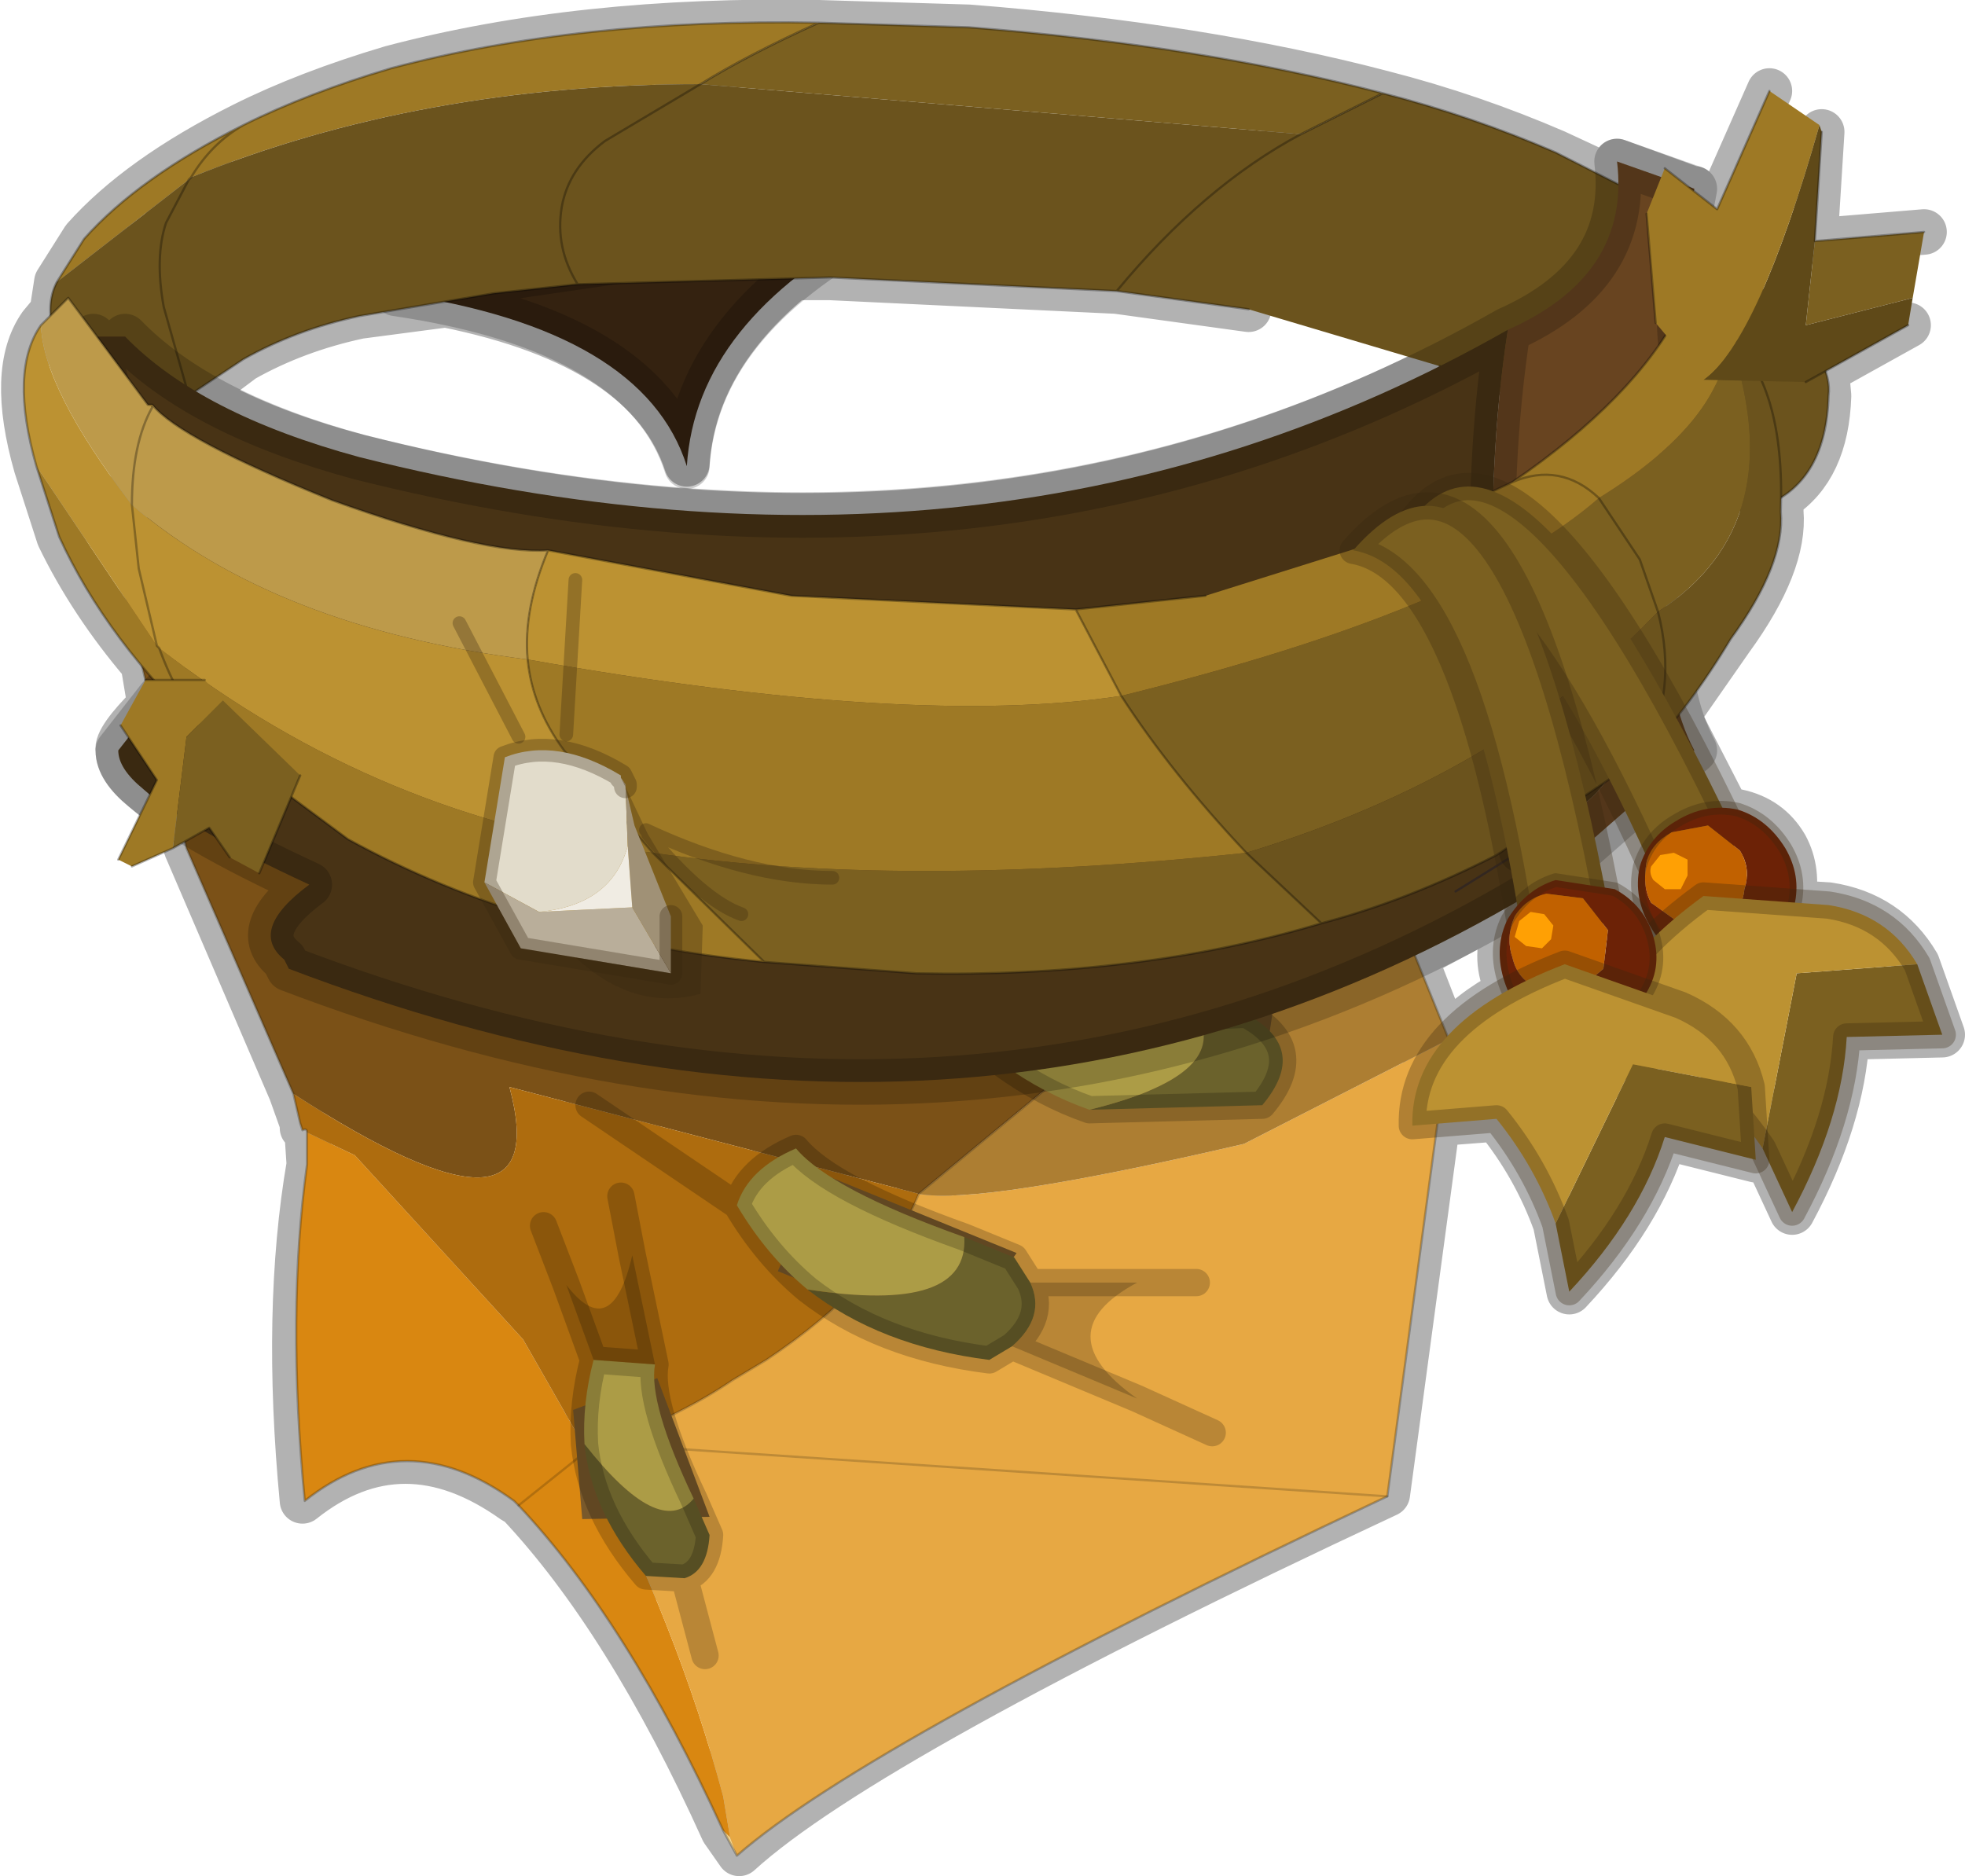 <?xml version="1.0" encoding="UTF-8" standalone="no"?>
<svg xmlns:xlink="http://www.w3.org/1999/xlink" height="41.25px" width="43.2px" xmlns="http://www.w3.org/2000/svg">
  <g transform="matrix(1.0, 0.0, 0.0, 1.0, -258.85, -382.3)">
    <path d="M297.75 384.3 L296.6 386.9 296.1 386.5 296.05 386.45 294.4 385.85 294.45 386.3 Q294.45 388.45 292.0 389.55 L291.85 390.95 Q291.7 391.95 291.7 393.05 L292.1 392.9 Q294.4 391.35 295.45 389.7 M294.45 386.3 L293.05 385.65 Q291.2 384.85 289.25 384.35 L287.45 385.25 Q285.3 386.4 283.4 388.7 L286.3 389.1 M295.05 387.0 L295.25 389.4 M296.05 386.45 L296.1 386.45 296.1 386.5 M301.15 387.4 L298.75 387.6 298.9 385.2 M297.7 391.0 L298.0 393.25 Q299.0 392.6 299.05 391.0 L299.0 390.45 298.55 390.7 M292.1 392.9 Q293.15 392.45 294.0 393.25 L294.9 394.6 295.3 395.75 295.4 397.5 295.75 398.05 295.75 398.0 296.9 396.35 Q298.1 394.7 298.0 393.55 L298.0 393.25 M295.4 397.5 L294.75 396.35 Q293.75 394.8 292.95 394.0 292.3 393.3 291.65 393.1 290.85 392.8 290.2 393.45 L290.75 393.55 291.9 394.65 293.05 397.35 293.25 397.6 294.3 399.5 294.6 400.15 295.05 401.1 Q295.25 400.5 295.7 400.3 296.2 399.95 296.8 400.1 L295.85 398.25 295.75 398.05 M291.65 393.1 L291.7 393.05 M290.2 393.45 Q289.45 393.45 288.65 394.4 L288.6 394.4 Q289.45 394.55 290.1 395.5 290.85 396.6 291.45 398.75 L292.0 401.0 292.05 401.2 292.2 402.15 292.25 402.3 Q292.5 401.85 293.1 401.7 L294.15 401.75 293.95 400.7 293.75 399.95 293.75 399.85 293.15 397.65 293.05 397.35 M294.3 399.5 Q294.15 399.55 294.05 399.65 L294.05 399.7 293.75 399.95 M294.05 399.7 L293.75 399.85 M292.25 402.3 L292.05 402.5 Q291.7 403.15 291.9 403.8 L292.0 404.1 292.4 403.85 293.25 403.5 295.1 404.2 295.25 402.9 295.2 402.75 295.15 402.65 295.0 402.4 294.4 401.85 294.15 401.75 M285.35 395.4 L282.5 395.7 283.5 397.6 Q284.6 399.3 286.25 401.05 L287.9 402.6 Q289.8 402.1 291.75 401.1 L292.0 401.0 M295.75 398.0 L295.85 398.25 M295.0 402.4 Q294.8 401.9 294.95 401.4 L295.05 401.1 M295.1 404.2 L295.8 404.4 Q297.05 404.95 297.35 406.2 L297.5 407.4 297.6 407.55 298.25 408.95 Q299.35 406.9 299.45 405.1 L301.55 405.05 301.0 403.5 Q300.35 402.4 299.05 402.2 L298.25 402.15 296.3 402.0 295.6 402.55 295.25 402.9 M296.8 400.1 L297.05 400.15 Q297.75 400.3 298.1 400.9 298.4 401.45 298.25 402.15 M294.6 400.15 L293.95 400.7 M283.4 388.7 L277.1 388.4 276.3 388.4 Q274.1 390.2 273.95 392.5 273.1 389.9 268.65 389.0 L266.75 389.25 Q265.35 389.55 264.2 390.2 L263.2 390.95 Q264.65 391.8 266.75 392.35 279.9 395.7 290.5 390.35 L292.0 389.55 M299.0 390.45 L300.8 389.45 M297.5 407.4 L297.45 407.8 295.45 407.3 Q294.9 409.05 293.35 410.7 L293.05 409.2 Q292.6 407.95 291.75 406.9 L290.45 407.0 289.35 415.15 Q277.9 420.5 275.1 423.05 L274.75 422.55 Q272.65 417.9 270.25 415.35 L270.15 415.3 Q267.7 413.55 265.5 415.3 265.1 411.1 265.65 407.9 L265.6 407.15 Q265.6 407.05 265.5 407.1 L265.5 407.0 265.25 406.3 262.95 400.95 262.75 400.25 262.0 399.65 Q261.45 399.2 261.45 398.8 261.4 398.55 262.15 397.8 L262.0 396.9 Q260.85 395.55 260.15 394.1 L259.65 392.55 Q259.05 390.45 259.75 389.45 L260.0 389.15 260.1 388.5 260.7 387.55 Q261.9 386.2 264.2 385.05 265.6 384.35 267.45 383.8 271.6 382.7 276.85 382.8 L280.15 382.9 Q285.25 383.3 289.25 384.35 M292.0 404.1 Q291.15 404.55 290.65 405.15 L290.6 405.2 Q289.9 406.0 289.9 407.05 L290.45 407.0 M290.65 405.15 L289.95 403.35 286.8 404.6 M292.2 402.15 L289.95 403.35 M276.85 382.8 Q275.3 383.5 274.25 384.15 L272.15 385.4 Q271.35 386.0 271.2 386.85 271.1 387.55 271.4 388.15 L271.55 388.55 276.3 388.4 M268.65 389.0 L269.7 388.75 271.55 388.55 M282.5 395.7 L276.25 395.4 270.9 394.4 Q270.35 395.7 270.45 396.8 270.55 397.85 271.25 398.8 L273.2 401.05 275.65 403.45 279.0 403.7 Q283.9 403.8 287.9 402.6 M271.45 402.25 L270.9 402.55 270.3 402.95 M264.2 385.05 Q263.5 385.45 263.05 386.2 L263.0 386.25 262.5 387.2 Q262.25 387.95 262.45 389.05 L262.95 390.75 263.2 390.95 M260.0 389.15 L260.35 388.85 262.1 391.2 262.2 391.2 Q262.8 391.95 266.15 393.3 269.5 394.5 270.9 394.4 M262.0 396.9 L262.5 397.55 263.35 398.4 262.7 397.35 262.35 396.55 262.3 396.5 261.95 395.1 261.9 394.8 261.75 393.4 261.8 392.7 262.2 391.25 262.2 391.2 M270.9 402.55 Q268.55 401.9 266.5 400.75 L263.4 398.45 263.35 398.4 M262.15 397.8 L262.35 397.65 262.5 397.55 M276.05 410.1 L275.05 408.8 272.15 406.85 272.05 406.8 271.8 406.75 271.65 405.5 Q268.5 404.85 265.2 403.6 L265.1 403.4 Q264.3 402.75 265.65 401.75 L262.75 400.25 M261.6 389.7 L262.95 390.75 M286.75 404.95 Q287.45 405.6 286.6 406.65 284.55 407.2 282.85 406.7 L281.85 406.25 279.1 408.5 278.9 408.95 M282.35 405.75 L281.2 405.9 281.85 406.25 M285.5 413.8 L281.1 411.9 280.6 412.2 Q278.65 411.95 277.2 411.05 L275.7 412.15 274.95 412.65 273.55 413.45 M281.15 409.95 L281.5 410.5 285.15 410.5 M281.5 410.5 Q281.85 411.25 281.1 411.9 M275.65 403.45 L274.35 403.35 274.55 405.35 M274.35 403.35 L274.3 403.05 M276.95 408.1 L276.35 407.55 275.85 407.85 275.05 408.8 M272.05 406.8 L272.75 405.7 273.15 405.05 273.8 405.35 M270.3 404.1 L271.6 404.7 271.65 405.5 M273.25 412.65 L273.25 412.3 271.9 412.2 271.75 413.2 M271.9 412.2 L270.8 409.25 M277.2 411.05 L276.6 410.65 276.25 410.35 M273.25 412.3 L272.5 408.6 M274.35 415.7 L274.45 416.05 Q274.4 416.85 273.9 417.0 L274.35 418.7 M273.9 417.0 L273.05 416.95 273.05 416.9 Q272.5 416.3 272.25 415.7 M271.5 414.4 L270.25 415.35 M281.2 405.9 Q277.1 406.4 272.75 405.7 M273.85 414.15 L289.35 415.15" fill="none" stroke="#000000" stroke-linecap="round" stroke-linejoin="round" stroke-opacity="0.302" stroke-width="1.0"/>
    <path d="M292.05 401.2 L290.85 401.9" fill="none" stroke="#000000" stroke-linecap="round" stroke-linejoin="round" stroke-opacity="0.302" stroke-width="1.0"/>
    <path d="M273.95 392.55 Q273.0 389.55 267.55 388.75 L278.2 387.2 Q274.15 389.35 273.95 392.55" fill="#342210" fill-rule="evenodd" stroke="none"/>
    <path d="M273.95 392.55 Q273.0 389.55 267.55 388.75 L278.2 387.2 Q274.15 389.35 273.95 392.55 Z" fill="none" stroke="#000000" stroke-linecap="round" stroke-linejoin="round" stroke-opacity="0.2" stroke-width="1.0"/>
    <path d="M289.25 384.35 L287.45 385.25 274.25 384.15 Q275.3 383.5 276.85 382.8 L280.15 382.9 Q285.25 383.3 289.25 384.35" fill="#7b6020" fill-rule="evenodd" stroke="none"/>
    <path d="M260.1 388.5 L260.7 387.55 Q261.9 386.2 264.2 385.05 265.6 384.35 267.45 383.8 271.6 382.7 276.85 382.8 275.3 383.5 274.25 384.15 268.1 384.15 263.05 386.2 L263.0 386.25 260.1 388.5 M263.05 386.2 Q263.5 385.45 264.2 385.05 263.5 385.45 263.05 386.2" fill="#9e7925" fill-rule="evenodd" stroke="none"/>
    <path d="M263.0 391.0 L262.95 391.0 263.0 391.0" fill="#bc9232" fill-rule="evenodd" stroke="none"/>
    <path d="M286.3 389.1 L283.4 388.7 Q285.3 386.4 287.45 385.25 285.3 386.4 283.4 388.7 L277.1 388.4 271.55 388.55 269.7 388.75 266.75 389.25 Q265.35 389.55 264.2 390.2 L263.0 391.0 262.45 389.05 Q262.25 387.95 262.5 387.2 L263.0 386.25 262.5 387.2 Q262.25 387.95 262.45 389.05 L263.0 391.0 262.95 391.0 262.3 392.65 Q261.45 392.25 260.6 390.9 259.65 389.35 260.1 388.5 L263.0 386.25 263.05 386.2 Q268.1 384.15 274.25 384.15 L287.45 385.25 289.25 384.35 Q291.2 384.85 293.05 385.65 L296.2 387.25 298.05 389.1 Q299.15 390.25 299.05 391.0 299.0 392.85 297.7 393.4 L296.6 393.65 295.2 392.5 292.85 391.35 290.5 390.35 286.3 389.1 M296.2 387.25 Q296.95 388.25 296.4 389.3 L295.95 390.05 Q294.4 391.9 292.85 391.35 294.4 391.9 295.95 390.05 L296.4 389.3 Q296.95 388.25 296.2 387.25 M274.25 384.15 L272.15 385.4 Q271.35 386.0 271.2 386.85 271.05 387.75 271.55 388.55 271.05 387.75 271.2 386.85 271.35 386.0 272.15 385.4 L274.25 384.15" fill="#6b531d" fill-rule="evenodd" stroke="none"/>
    <path d="M283.4 388.7 L286.3 389.1 M290.5 390.35 L292.85 391.35 Q294.4 391.9 295.95 390.05 L296.4 389.3 Q296.95 388.25 296.2 387.25 L293.05 385.65 Q291.2 384.85 289.25 384.35 L287.45 385.25 Q285.3 386.4 283.4 388.7 L277.1 388.4 271.55 388.55 269.7 388.75 266.75 389.25 Q265.35 389.55 264.2 390.2 L263.0 391.0 262.95 391.0 262.3 392.65 Q261.45 392.25 260.6 390.9 259.65 389.35 260.1 388.5 L260.7 387.55 Q261.9 386.2 264.2 385.05 265.6 384.35 267.45 383.8 271.6 382.7 276.85 382.8 L280.15 382.9 Q285.25 383.3 289.25 384.35 M292.85 391.35 L295.2 392.5 296.6 393.65 297.7 393.4 Q299.0 392.85 299.05 391.0 299.15 390.25 298.05 389.1 L296.2 387.25 M276.85 382.8 Q275.3 383.5 274.25 384.15 L272.15 385.4 Q271.35 386.0 271.2 386.85 271.05 387.75 271.55 388.55 M263.05 386.2 L263.0 386.25 262.5 387.2 Q262.25 387.95 262.45 389.05 L263.0 391.0 M264.2 385.05 Q263.5 385.45 263.05 386.2" fill="none" stroke="#000000" stroke-linecap="round" stroke-linejoin="round" stroke-opacity="0.302" stroke-width="0.05"/>
    <path d="M265.3 406.35 L262.95 400.95 261.4 394.6 Q265.65 398.65 270.6 401.8 L270.1 401.4 284.5 404.05 279.05 408.55 270.05 406.2 Q271.1 410.1 265.3 406.35" fill="#7b5117" fill-rule="evenodd" stroke="none"/>
    <path d="M274.75 422.55 Q272.65 417.95 270.25 415.4 L270.15 415.3 Q267.75 413.55 265.55 415.3 265.15 411.15 265.6 407.9 L265.6 407.2 266.65 407.7 270.35 411.75 271.75 414.2 270.25 415.4 271.75 414.2 Q273.75 418.05 274.75 421.8 L274.9 422.7 274.75 422.55" fill="#d98711" fill-rule="evenodd" stroke="none"/>
    <path d="M279.05 408.55 Q278.25 410.5 275.7 412.2 L274.95 412.65 Q273.85 413.4 272.15 414.05 L271.75 414.2 270.35 411.75 266.65 407.7 265.6 407.2 Q265.6 407.1 265.5 407.15 L265.45 407.0 265.3 406.35 Q271.1 410.1 270.05 406.2 L279.05 408.55" fill="#ae6c0e" fill-rule="evenodd" stroke="none"/>
    <path d="M275.05 423.1 L274.75 422.55 274.9 422.7 275.05 423.1" fill="#fad98f" fill-rule="evenodd" stroke="none"/>
    <path d="M290.7 405.15 L289.35 415.2 272.15 414.05 289.35 415.2 Q277.9 420.6 275.05 423.1 L274.9 422.7 274.75 421.8 Q273.75 418.05 271.75 414.2 L272.15 414.05 Q273.85 413.4 274.95 412.65 L275.7 412.2 Q278.25 410.5 279.05 408.55 280.4 408.8 286.2 407.45 L290.7 405.15" fill="#e7a843" fill-rule="evenodd" stroke="none"/>
    <path d="M290.7 405.15 L286.2 407.45 Q280.4 408.8 279.05 408.55 L284.5 404.05 285.8 403.95 289.65 402.55 290.7 405.15" fill="#ad7e32" fill-rule="evenodd" stroke="none"/>
    <path d="M279.05 408.55 Q278.25 410.5 275.7 412.2 L274.95 412.65 Q273.85 413.4 272.15 414.05 L289.35 415.2 M271.75 414.2 L272.15 414.05 M270.25 415.4 L271.75 414.2 M284.5 404.05 L279.05 408.55" fill="none" stroke="#000000" stroke-linecap="round" stroke-linejoin="round" stroke-opacity="0.18" stroke-width="0.05"/>
    <path d="M289.35 415.2 L290.7 405.15 289.65 402.55 285.8 403.95 284.5 404.05 270.1 401.4 270.6 401.8 Q265.65 398.65 261.4 394.6 L262.95 400.95 265.3 406.35 265.45 407.0 265.5 407.15 Q265.6 407.1 265.6 407.2 L265.6 407.9 Q265.15 411.15 265.55 415.3 267.75 413.55 270.15 415.3 L270.25 415.4 Q272.65 417.95 274.75 422.55 L275.05 423.1 Q277.9 420.6 289.35 415.2 Z" fill="none" stroke="#292212" stroke-linecap="round" stroke-linejoin="round" stroke-opacity="0.302" stroke-width="0.05"/>
    <path d="M271.65 415.7 L274.45 415.65 273.3 412.6 271.45 413.3 271.65 415.7 M281.95 404.3 L282.45 406.2 286.55 406.4 286.95 403.75 281.95 404.3 M275.95 410.25 L279.8 411.8 281.2 409.85 276.9 408.1 275.95 410.25" fill="#79592b" fill-rule="evenodd" stroke="none"/>
    <path d="M282.8 406.7 Q285.85 405.95 285.2 404.65 L286.25 404.6 Q287.65 405.35 286.6 406.6 L282.8 406.7" fill="#6b622c" fill-rule="evenodd" stroke="none"/>
    <path d="M285.2 404.65 Q285.85 405.95 282.8 406.7 281.8 406.35 280.9 405.7 280.8 405.0 281.6 404.25 L285.2 404.65" fill="#ac9c46" fill-rule="evenodd" stroke="none"/>
    <path d="M285.2 404.65 L281.6 404.25 Q280.8 405.0 280.9 405.7 281.8 406.35 282.8 406.7 L286.6 406.6 Q287.65 405.35 286.25 404.6 L285.2 404.65 Z" fill="none" stroke="#000000" stroke-linecap="round" stroke-linejoin="round" stroke-opacity="0.2" stroke-width="0.6"/>
    <path d="M292.5 401.95 Q280.15 409.3 265.2 403.6 L265.1 403.4 Q264.3 402.75 265.65 401.75 262.95 400.5 262.0 399.65 261.45 399.2 261.45 398.8 L262.35 397.65 263.15 396.75 Q261.95 393.5 260.9 389.7 L261.6 389.7 Q263.25 391.4 266.75 392.35 280.85 395.9 292.0 389.55 291.55 392.45 291.7 395.9 L291.8 396.45 293.35 397.85 Q294.3 398.55 294.25 399.2 294.25 399.7 292.6 400.75 L292.3 401.0 292.5 401.95 M263.75 395.2 L263.15 396.75 263.75 395.2 M290.85 401.9 L292.3 401.0 290.85 401.9" fill="#483315" fill-rule="evenodd" stroke="none"/>
    <path d="M292.0 389.55 Q294.7 388.35 294.4 385.85 L296.1 386.45 Q295.45 389.75 296.1 390.95 294.85 396.45 296.1 398.8 L292.5 401.95 292.3 401.0 292.6 400.75 Q294.25 399.7 294.25 399.2 294.3 398.55 293.35 397.85 L291.8 396.45 291.7 395.9 Q291.55 392.45 292.0 389.55" fill="#684420" fill-rule="evenodd" stroke="none"/>
    <path d="M292.3 401.0 L292.5 401.95 M292.3 401.0 L290.85 401.9 M263.15 396.75 L263.75 395.2" fill="none" stroke="#332720" stroke-linecap="round" stroke-linejoin="round" stroke-width="0.05"/>
    <path d="M292.0 389.55 Q294.7 388.35 294.4 385.85 L296.1 386.45 Q295.45 389.75 296.1 390.95 294.85 396.45 296.1 398.8 L292.5 401.95 Q280.15 409.3 265.2 403.6 L265.1 403.4 Q264.3 402.75 265.65 401.75 262.95 400.5 262.0 399.65 261.45 399.2 261.45 398.8 L262.35 397.65 263.15 396.75 Q261.95 393.5 260.9 389.7 M261.6 389.7 Q263.25 391.4 266.75 392.35 280.85 395.9 292.0 389.55 291.55 392.45 291.7 395.9 L291.8 396.45 293.35 397.85 Q294.3 398.55 294.25 399.2 294.25 399.7 292.6 400.75 L292.3 401.0" fill="none" stroke="#000000" stroke-linecap="round" stroke-linejoin="round" stroke-opacity="0.2" stroke-width="1.0"/>
    <path d="M283.5 397.6 Q291.2 395.7 294.0 393.25 296.75 391.55 296.85 389.7 298.3 393.8 295.3 395.75 291.85 399.35 286.25 401.05 L287.9 402.6 Q283.9 403.8 279.0 403.7 L275.65 403.45 273.2 401.05 Q278.7 401.85 286.25 401.05 284.6 399.3 283.5 397.6 M295.3 395.75 L294.9 394.6 294.0 393.25 294.9 394.6 295.3 395.75" fill="#7b6020" fill-rule="evenodd" stroke="none"/>
    <path d="M292.1 392.9 Q293.15 392.45 294.0 393.25 293.15 392.45 292.1 392.9 294.8 391.05 295.8 389.1 296.35 389.25 296.85 389.65 L296.85 389.7 Q296.75 391.55 294.0 393.25 291.2 395.7 283.5 397.6 L282.5 395.7 285.35 395.4 289.65 394.05 292.1 392.9 M275.65 403.45 Q270.5 402.95 266.5 400.75 L263.4 398.45 Q261.2 396.4 260.15 394.1 L259.65 392.55 262.3 396.5 262.35 396.55 Q267.25 400.35 273.2 401.05 L271.25 398.8 Q270.55 397.85 270.45 396.8 278.9 398.3 283.5 397.6 284.6 399.3 286.25 401.05 278.7 401.85 273.2 401.05 L275.65 403.45 M263.4 398.45 Q262.75 397.65 262.35 396.55 262.75 397.65 263.4 398.45" fill="#9e7925" fill-rule="evenodd" stroke="none"/>
    <path d="M282.5 395.7 L283.5 397.6 Q278.9 398.3 270.45 396.8 270.55 397.85 271.25 398.8 L273.2 401.05 Q267.25 400.35 262.35 396.55 L262.3 396.5 259.65 392.55 Q259.05 390.45 259.75 389.45 259.8 390.85 261.75 393.4 264.9 396.1 270.45 396.8 270.35 395.7 270.9 394.4 L276.25 395.4 282.5 395.7 M262.1 391.2 L262.2 391.2 262.2 391.25 262.1 391.2 M261.75 393.4 L261.9 394.8 262.3 396.5 261.9 394.8 261.75 393.4" fill="#bc9232" fill-rule="evenodd" stroke="none"/>
    <path d="M296.85 389.7 L296.85 389.65 Q298.1 390.75 298.0 393.55 298.1 394.7 296.9 396.35 296.0 397.85 294.95 398.95 L291.75 401.1 Q289.8 402.1 287.9 402.6 L286.25 401.05 Q291.85 399.35 295.3 395.75 298.3 393.8 296.85 389.7 M295.3 395.75 Q295.75 397.5 294.95 398.95 295.75 397.5 295.3 395.75" fill="#6b531d" fill-rule="evenodd" stroke="none"/>
    <path d="M259.75 389.45 L260.35 388.85 262.1 391.2 262.2 391.25 262.2 391.2 Q262.8 391.95 266.15 393.3 269.5 394.5 270.9 394.4 270.35 395.7 270.45 396.8 264.9 396.1 261.75 393.4 261.75 392.05 262.2 391.25 261.75 392.05 261.75 393.4 259.8 390.85 259.75 389.45" fill="#bd9a4a" fill-rule="evenodd" stroke="none"/>
    <path d="M294.0 393.25 Q293.15 392.45 292.1 392.9 L289.65 394.05 M285.35 395.4 L282.5 395.7 283.5 397.6 Q284.6 399.3 286.25 401.05 L287.9 402.6 Q283.9 403.8 279.0 403.7 L275.65 403.45 Q270.5 402.95 266.5 400.75 L263.4 398.45 Q261.2 396.4 260.15 394.1 L259.65 392.55 Q259.05 390.45 259.75 389.45 L260.35 388.85 262.1 391.2 262.2 391.2 Q262.8 391.95 266.15 393.3 269.5 394.5 270.9 394.4 L276.25 395.4 282.5 395.7 M296.85 389.65 Q296.35 389.25 295.8 389.1 294.8 391.05 292.1 392.9 M294.0 393.25 L294.9 394.6 295.3 395.75 Q295.75 397.5 294.95 398.95 296.0 397.85 296.9 396.35 298.1 394.7 298.0 393.55 298.1 390.75 296.85 389.65 M287.9 402.6 Q289.8 402.1 291.75 401.1 L294.95 398.95 M261.75 393.4 Q261.75 392.05 262.2 391.25 L262.2 391.2 M262.35 396.55 L262.3 396.5 261.9 394.8 261.75 393.4 M270.45 396.8 Q270.55 397.85 271.25 398.8 L273.2 401.05 275.65 403.45 M262.35 396.55 Q262.75 397.65 263.4 398.45 M270.45 396.8 Q270.35 395.7 270.9 394.4" fill="none" stroke="#000000" stroke-linecap="round" stroke-linejoin="round" stroke-opacity="0.302" stroke-width="0.05"/>
    <path d="M263.75 397.7 L262.95 398.5 262.65 400.95 261.75 401.35 261.45 401.2 262.3 399.45 261.5 398.25 262.05 397.25 263.35 397.25 263.75 397.7" fill="#9e7925" fill-rule="evenodd" stroke="none"/>
    <path d="M262.65 400.95 L262.95 398.5 263.75 397.7 265.45 399.35 264.55 401.5 263.9 401.15 263.45 400.5 262.65 400.95" fill="#7b6020" fill-rule="evenodd" stroke="none"/>
    <path d="M263.35 397.25 L262.05 397.25 M261.5 398.25 L262.3 399.45 261.45 401.2 M261.75 401.35 L262.65 400.95 263.45 400.5 263.9 401.15 M264.55 401.5 L265.45 399.35" fill="none" stroke="#000000" stroke-linecap="round" stroke-linejoin="round" stroke-opacity="0.302" stroke-width="0.05"/>
    <path d="M289.5 394.4 Q291.8 389.7 297.05 400.75 L295.8 402.85 Q292.15 394.15 289.5 394.4" fill="#7b6020" fill-rule="evenodd" stroke="none"/>
    <path d="M289.5 394.4 Q292.15 394.15 295.8 402.85 L297.05 400.75 Q291.8 389.7 289.5 394.4 Z" fill="none" stroke="#382510" stroke-linecap="round" stroke-linejoin="round" stroke-opacity="0.302" stroke-width="0.6"/>
    <path d="M297.05 400.1 Q297.7 400.3 298.1 400.95 298.45 401.55 298.3 402.2 L297.45 403.3 296.15 403.45 Q295.5 403.3 295.15 402.7 294.75 402.05 294.9 401.35 295.1 400.7 295.7 400.35 296.35 399.95 297.05 400.1 M297.1 401.0 L296.4 400.45 295.6 400.6 Q295.15 400.85 295.05 401.25 294.95 401.8 295.15 402.15 L295.85 402.65 296.75 402.55 Q297.15 402.35 297.2 401.85 297.35 401.4 297.1 401.0" fill="#6c2206" fill-rule="evenodd" stroke="none"/>
    <path d="M297.1 401.0 Q297.35 401.4 297.2 401.85 297.15 402.35 296.75 402.55 L295.85 402.65 295.15 402.15 Q294.95 401.8 295.05 401.25 295.15 400.85 295.6 400.6 L296.4 400.45 297.1 401.0" fill="#c16100" fill-rule="evenodd" stroke="none"/>
    <path d="M297.05 400.1 Q297.7 400.3 298.1 400.95 298.45 401.55 298.3 402.2 L297.45 403.3 296.15 403.45 Q295.5 403.3 295.15 402.7 294.75 402.05 294.9 401.35 295.1 400.7 295.7 400.35 296.35 399.95 297.05 400.1 Z" fill="none" stroke="#382510" stroke-linecap="round" stroke-linejoin="round" stroke-opacity="0.302" stroke-width="0.3"/>
    <path d="M295.95 401.55 L295.8 401.85 295.45 401.85 295.2 401.65 Q295.1 401.5 295.15 401.35 L295.35 401.1 295.65 401.05 295.95 401.2 295.95 401.55" fill="#ffa004" fill-rule="evenodd" stroke="none"/>
    <path d="M297.6 407.55 L298.35 403.7 301.0 403.5 301.55 405.05 299.45 405.1 Q299.35 406.9 298.25 408.95 L297.6 407.55" fill="#7b6020" fill-rule="evenodd" stroke="none"/>
    <path d="M297.6 407.55 Q296.85 406.45 295.8 405.6 L294.0 406.25 Q293.35 404.15 296.3 402.0 L299.05 402.2 Q300.35 402.4 301.0 403.5 L298.35 403.7 297.6 407.55" fill="#bc9232" fill-rule="evenodd" stroke="none"/>
    <path d="M301.0 403.5 Q300.35 402.4 299.05 402.2 L296.3 402.0 Q293.35 404.15 294.0 406.25 L295.8 405.6 Q296.85 406.45 297.6 407.55 L298.25 408.95 Q299.35 406.9 299.45 405.1 L301.55 405.05 301.0 403.5 Z" fill="none" stroke="#382510" stroke-linecap="round" stroke-linejoin="round" stroke-opacity="0.302" stroke-width="0.6"/>
    <path d="M288.6 394.4 Q292.05 390.45 294.25 402.45 L292.5 404.15 Q291.25 394.85 288.6 394.4" fill="#7b6020" fill-rule="evenodd" stroke="none"/>
    <path d="M288.6 394.4 Q291.25 394.85 292.5 404.15 L294.25 402.45 Q292.05 390.45 288.6 394.4 Z" fill="none" stroke="#382510" stroke-linecap="round" stroke-linejoin="round" stroke-opacity="0.302" stroke-width="0.6"/>
    <path d="M294.2 402.75 L293.65 402.05 292.85 401.95 Q292.4 402.05 292.15 402.45 291.95 402.9 292.1 403.35 292.2 403.8 292.6 404.0 L293.45 404.15 294.1 403.6 294.2 402.75 M294.35 401.85 Q295.0 402.2 295.2 402.9 295.4 403.6 295.0 404.2 294.65 404.85 293.95 405.0 L292.65 404.85 Q292.1 404.5 291.9 403.8 291.7 403.1 292.0 402.5 292.4 401.85 293.05 401.65 L294.35 401.85" fill="#6c2206" fill-rule="evenodd" stroke="none"/>
    <path d="M294.2 402.75 L294.1 403.6 293.45 404.15 292.6 404.0 Q292.2 403.8 292.1 403.35 291.95 402.9 292.15 402.45 292.4 402.05 292.85 401.95 L293.65 402.05 294.2 402.75" fill="#c16100" fill-rule="evenodd" stroke="none"/>
    <path d="M294.35 401.85 Q295.0 402.2 295.2 402.9 295.4 403.6 295.0 404.2 294.65 404.85 293.95 405.0 L292.65 404.85 Q292.1 404.5 291.9 403.8 291.7 403.1 292.0 402.5 292.4 401.85 293.05 401.65 L294.35 401.85 Z" fill="none" stroke="#382510" stroke-linecap="round" stroke-linejoin="round" stroke-opacity="0.302" stroke-width="0.3"/>
    <path d="M292.95 402.95 L292.75 403.15 292.4 403.1 292.15 402.9 292.25 402.55 292.5 402.35 292.8 402.4 293.0 402.65 292.95 402.95" fill="#ffa004" fill-rule="evenodd" stroke="none"/>
    <path d="M293.05 409.2 L294.75 405.7 297.35 406.2 297.45 407.8 295.45 407.3 Q294.9 409.05 293.35 410.7 L293.05 409.2" fill="#7b6020" fill-rule="evenodd" stroke="none"/>
    <path d="M293.05 409.2 Q292.6 407.95 291.75 406.9 L289.9 407.05 Q289.85 404.8 293.25 403.5 L295.8 404.4 Q297.05 404.95 297.35 406.2 L294.75 405.7 293.05 409.2" fill="#bc9232" fill-rule="evenodd" stroke="none"/>
    <path d="M297.35 406.2 Q297.05 404.95 295.8 404.4 L293.25 403.5 Q289.85 404.8 289.9 407.05 L291.75 406.9 Q292.6 407.95 293.05 409.2 L293.35 410.7 Q294.9 409.05 295.45 407.3 L297.45 407.8 297.35 406.2 Z" fill="none" stroke="#382510" stroke-linecap="round" stroke-linejoin="round" stroke-opacity="0.302" stroke-width="0.6"/>
    <path d="M298.75 387.6 L301.15 387.4 300.9 388.85 298.55 389.45 298.75 387.6" fill="#7b6020" fill-rule="evenodd" stroke="none"/>
    <path d="M296.3 390.65 Q297.5 389.8 298.85 385.05 L298.9 385.2 298.75 387.6 298.55 389.45 300.9 388.85 300.8 389.45 298.55 390.7 296.3 390.65" fill="#5f4918" fill-rule="evenodd" stroke="none"/>
    <path d="M297.75 384.3 L298.85 385.05 Q297.5 389.8 296.3 390.65 L295.25 389.4 295.05 387.0 295.45 386.0 296.6 386.9 297.75 384.3" fill="#9e7925" fill-rule="evenodd" stroke="none"/>
    <path d="M297.75 384.3 L296.6 386.9 295.45 386.0 M295.05 387.0 L295.25 389.4 M298.9 385.2 L298.75 387.6 301.15 387.4 M300.8 389.45 L298.55 390.7" fill="none" stroke="#000000" stroke-linecap="round" stroke-linejoin="round" stroke-opacity="0.302" stroke-width="0.05"/>
    <path d="M281.1 411.9 L280.6 412.2 Q278.2 411.9 276.6 410.65 280.15 411.2 280.05 409.5 L281.15 409.95 281.5 410.5 Q281.85 411.25 281.1 411.9" fill="#6b622c" fill-rule="evenodd" stroke="none"/>
    <path d="M276.6 410.65 Q275.7 409.9 275.05 408.8 275.3 408.0 276.35 407.55 277.1 408.45 280.05 409.5 280.15 411.2 276.6 410.65" fill="#ac9c46" fill-rule="evenodd" stroke="none"/>
    <path d="M281.5 410.5 L283.85 410.5 Q281.8 411.6 283.85 413.05 L281.1 411.9 Q281.85 411.25 281.5 410.5" fill="#000000" fill-opacity="0.2" fill-rule="evenodd" stroke="none"/>
    <path d="M283.85 413.05 L285.5 413.8 M283.85 410.5 L285.15 410.5 M281.1 411.9 L280.6 412.2 Q278.2 411.9 276.6 410.65 275.7 409.9 275.05 408.8 L271.8 406.6 M280.05 409.5 Q277.1 408.45 276.35 407.55 275.3 408.0 275.05 408.8 M280.05 409.5 L281.15 409.95 281.5 410.5 283.85 410.5 M283.85 413.05 L281.1 411.9 Q281.85 411.25 281.5 410.5" fill="none" stroke="#000000" stroke-linecap="round" stroke-linejoin="round" stroke-opacity="0.2" stroke-width="0.6"/>
    <path d="M273.9 417.0 L273.05 416.95 Q271.85 415.55 271.7 414.05 273.35 416.15 274.1 415.25 L274.45 416.05 Q274.4 416.85 273.9 417.0" fill="#6b622c" fill-rule="evenodd" stroke="none"/>
    <path d="M271.7 414.05 Q271.65 413.15 271.9 412.2 L273.25 412.3 Q273.1 413.15 274.1 415.25 273.35 416.15 271.7 414.05" fill="#ac9c46" fill-rule="evenodd" stroke="none"/>
    <path d="M271.9 412.2 L271.3 410.55 Q272.3 411.85 272.75 409.9 L273.25 412.3 271.9 412.2" fill="#000000" fill-opacity="0.2" fill-rule="evenodd" stroke="none"/>
    <path d="M273.9 417.0 L273.05 416.95 Q271.85 415.55 271.7 414.05 271.65 413.15 271.9 412.2 L271.3 410.55 270.8 409.25 M273.25 412.3 L272.75 409.9 272.5 408.6 M271.9 412.2 L273.25 412.3 Q273.1 413.15 274.1 415.25 L274.45 416.05 Q274.4 416.85 273.9 417.0 L274.35 418.7" fill="none" stroke="#000000" stroke-linecap="round" stroke-linejoin="round" stroke-opacity="0.2" stroke-width="0.6"/>
    <path d="M270.7 402.35 L269.5 401.7 269.95 398.95 Q271.1 398.5 272.5 399.35 L272.6 399.55 272.5 399.35 272.5 399.4 272.6 399.55 272.65 400.9 Q272.3 402.2 270.7 402.35" fill="#e2dccb" fill-rule="evenodd" stroke="none"/>
    <path d="M269.5 401.7 L270.7 402.35 272.75 402.25 273.6 403.7 271.5 403.35 270.3 403.15 269.5 401.7" fill="#b9ae9a" fill-rule="evenodd" stroke="none"/>
    <path d="M272.65 400.9 L272.6 399.55 272.6 399.6 272.6 399.55 272.5 399.4 272.6 399.6 272.8 400.45 273.6 402.45 273.6 403.7 272.75 402.25 272.65 400.9" fill="#a09176" fill-rule="evenodd" stroke="none"/>
    <path d="M271.5 403.35 L273.6 403.7 273.6 402.45 272.8 400.45 272.6 399.6 273.05 400.55 273.1 400.65 274.3 402.65 274.25 404.15 Q272.8 404.55 271.5 403.35" fill="#382510" fill-opacity="0.302" fill-rule="evenodd" stroke="none"/>
    <path d="M270.7 402.35 Q272.3 402.2 272.65 400.9 L272.75 402.25 270.7 402.35" fill="#f0ece3" fill-rule="evenodd" stroke="none"/>
    <path d="M272.6 399.55 L272.5 399.35 Q271.1 398.5 269.95 398.95 L269.5 401.7 270.3 403.15 271.5 403.35 273.6 403.7 273.6 402.45 M272.6 399.55 L272.6 399.6 M272.5 399.35 L272.5 399.4" fill="none" stroke="#382510" stroke-linecap="round" stroke-linejoin="round" stroke-opacity="0.302" stroke-width="0.5"/>
    <path d="M273.1 400.65 Q274.3 402.1 275.15 402.4 M273.05 400.55 Q275.3 401.6 277.15 401.6 M271.3 398.45 L271.5 395.05 M270.25 398.5 L268.95 396.0" fill="none" stroke="#382510" stroke-linecap="round" stroke-linejoin="round" stroke-opacity="0.302" stroke-width="0.3"/>
  </g>
</svg>
